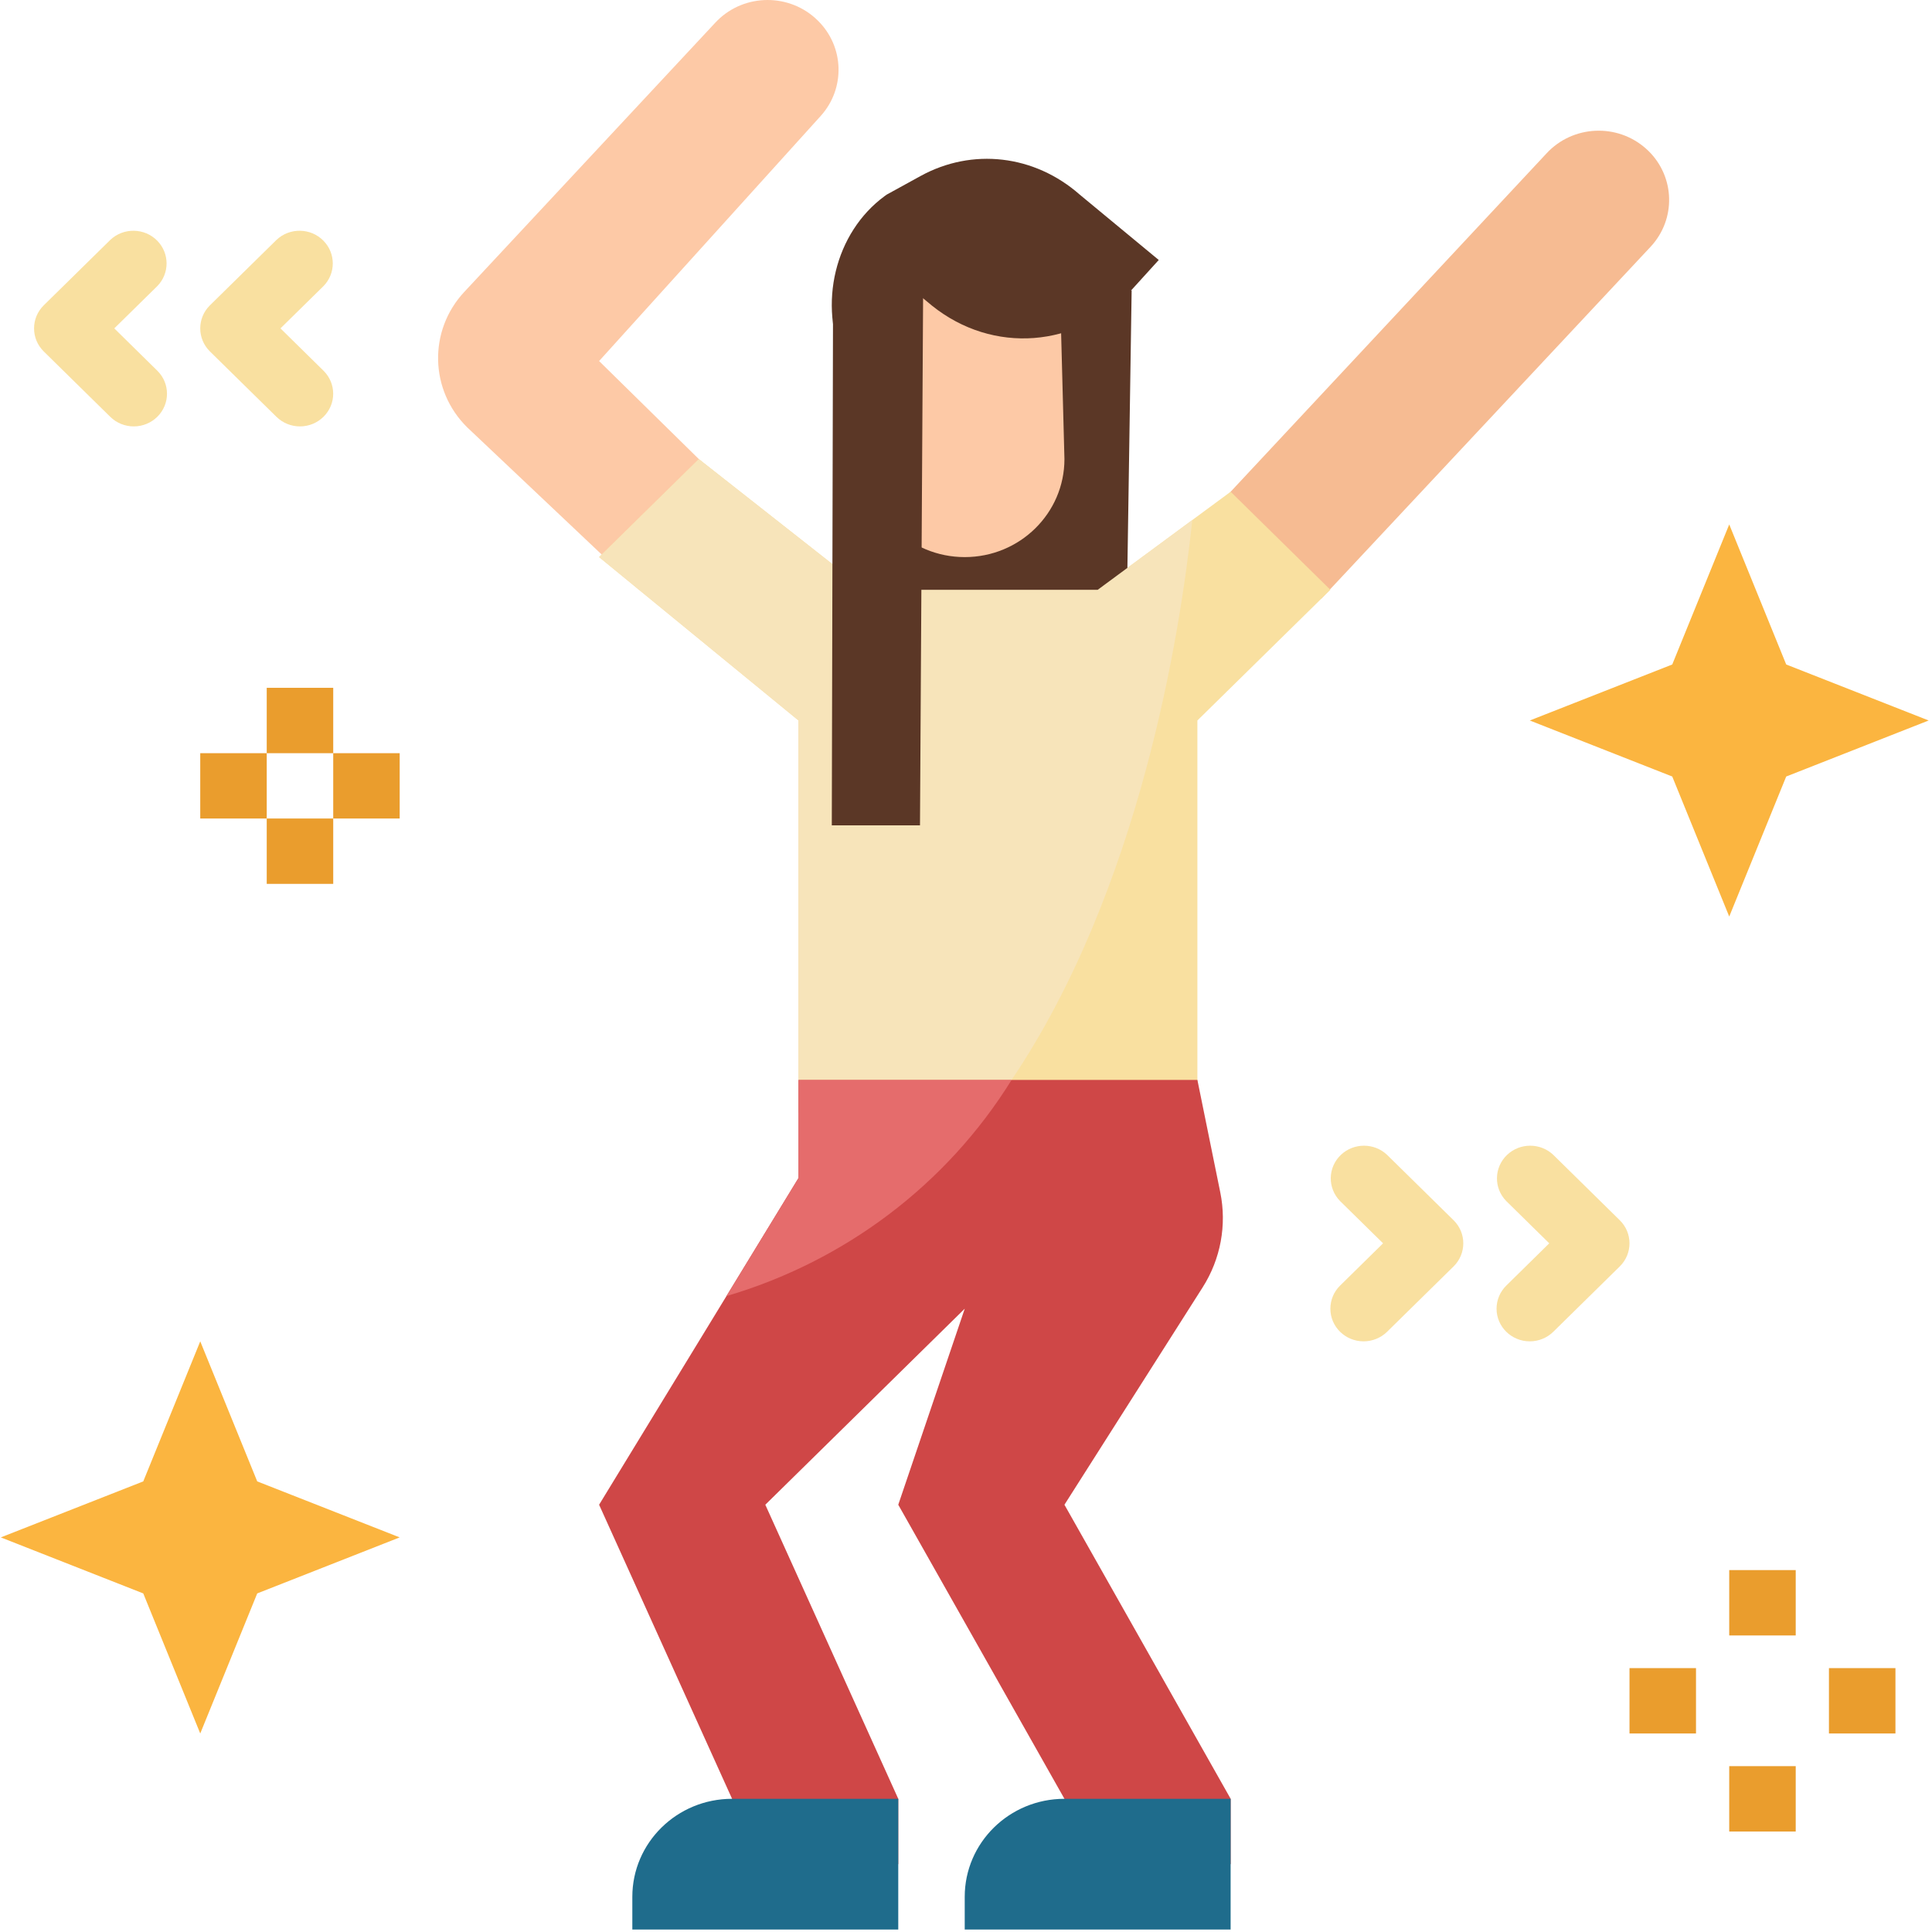 <?xml version="1.0" encoding="UTF-8"?>
<svg width="65px" height="65px" viewBox="0 0 65 65" version="1.1" xmlns="http://www.w3.org/2000/svg" xmlns:xlink="http://www.w3.org/1999/xlink">
    <!-- Generator: Sketch 55.2 (78181) - https://sketchapp.com -->
    <title>dancing_woman</title>
    <desc>Created with Sketch.</desc>
    <g id="Page-1" stroke="none" stroke-width="1" fill="none" fill-rule="evenodd">
        <g id="2.-Resultado_Comer_O2O_Mujer" transform="translate(-27, -181)">
            <g id="Group-2" transform="translate(16, 170)">
                <g id="dancing_woman" transform="translate(11, 11)">
                    <path d="M24.63,16.544 L20.156,12.147 L27.611,3.902 C28.448,2.975 28.406,1.568 27.515,0.692 L27.507,0.684 C26.576,-0.229 25.067,-0.228 24.138,0.688 C24.115,0.711 24.093,0.734 24.07,0.758 L15.621,9.82 C14.407,11.121 14.452,13.131 15.721,14.38 L21.498,19.843 L24.63,16.544 Z" id="Path" fill="#FDC9A6" fill-rule="nonzero"></path>
                    <path d="M40.868,17.117 L52.033,5.159 C52.913,4.208 54.412,4.137 55.38,5.003 C55.408,5.028 55.435,5.053 55.462,5.079 C56.356,5.958 56.391,7.373 55.54,8.294 L44.456,20.141 L40.868,17.117 Z" id="Path" fill="#F6BB92" fill-rule="nonzero"></path>
                    <polygon id="Path" fill="#F9E0A0" fill-rule="nonzero" points="23.511 15.445 20.156 18.743 26.866 24.24 26.866 37.432 40.285 37.432 40.285 24.24 44.759 19.843 41.404 16.544 36.931 19.843 29.103 19.843"></polygon>
                    <polygon id="Path-2" fill="#5B3726" points="30.183 10.014 30.073 27.768 37.798 27.768 38.073 9.768"></polygon>
                    <path d="M32.458,18.743 C30.605,18.743 29.103,17.267 29.103,15.445 L28.928,8.849 L35.638,8.849 L35.812,15.445 C35.812,17.267 34.31,18.743 32.458,18.743 Z" id="Path" fill="#FDC9A6" fill-rule="nonzero"></path>
                    <path d="M28.828,13.144 L30.828,9.846 L31.359,10.286 C33.406,11.926 36.23,11.711 38.051,9.775 L38.985,8.747 L36.327,6.548 C34.804,5.208 32.711,4.964 30.967,5.924 L29.828,6.55 L29.766,6.595 C28.088,7.825 27.505,10.237 28.407,12.221 L28.828,13.144 Z" id="Path" fill="#5B3726" fill-rule="nonzero"></path>
                    <path d="M40.285,36.333 L41.055,40.117 C41.279,41.217 41.067,42.36 40.462,43.311 L35.812,50.625 L41.404,60.519 L41.404,62.718 L35.812,62.718 L35.812,60.519 L30.221,50.625 L32.458,44.029 L25.748,50.625 L30.221,60.519 L30.221,62.718 L24.63,62.718 L24.63,60.519 L20.156,50.625 L26.866,39.631 L26.866,36.333 L40.285,36.333 Z" id="Path" fill="#CF4747" fill-rule="nonzero"></path>
                    <g id="Group" transform="translate(21.247, 60.465)" fill="#1F6C8C" fill-rule="nonzero">
                        <path d="M8.974,4.451 L0.027,4.451 L0.027,3.352 C0.027,1.531 1.529,0.054 3.382,0.054 L3.382,0.054 L8.974,0.054 L8.974,4.451 Z" id="Path"></path>
                        <path d="M20.156,4.451 L11.21,4.451 L11.21,3.352 C11.21,1.531 12.712,0.054 14.565,0.054 L14.565,0.054 L20.156,0.054 L20.156,4.451 Z" id="Path"></path>
                    </g>
                    <g id="Group" transform="translate(0, 17.59)" fill="#FBB540" fill-rule="nonzero">
                        <polygon id="Path" points="8.654 36.019 6.737 40.731 4.82 36.019 0.027 34.134 4.82 32.25 6.737 27.538 8.654 32.25 13.447 34.134"></polygon>
                        <polygon id="Path" points="60.095 8.535 58.178 13.246 56.261 8.535 51.468 6.65 56.261 4.766 58.178 0.054 60.095 4.766 64.888 6.65"></polygon>
                    </g>
                    <g id="Group" transform="translate(6.71, 23.087)" fill="#EA9D2D" fill-rule="nonzero">
                        <polygon id="Path" points="51.468 29.737 53.705 29.737 53.705 31.936 51.468 31.936"></polygon>
                        <polygon id="Path" points="51.468 36.333 53.705 36.333 53.705 38.532 51.468 38.532"></polygon>
                        <polygon id="Path" points="54.823 33.035 57.06 33.035 57.06 35.234 54.823 35.234"></polygon>
                        <polygon id="Path" points="48.113 33.035 50.35 33.035 50.35 35.234 48.113 35.234"></polygon>
                        <polygon id="Path" points="2.264 0.054 4.501 0.054 4.501 2.253 2.264 2.253"></polygon>
                        <polygon id="Path" points="2.264 4.451 4.501 4.451 4.501 6.65 2.264 6.65"></polygon>
                        <polygon id="Path" points="4.501 2.253 6.737 2.253 6.737 4.451 4.501 4.451"></polygon>
                        <polygon id="Path" points="0.027 2.253 2.264 2.253 2.264 4.451 0.027 4.451"></polygon>
                    </g>
                    <g id="Group" transform="translate(1.118, 7.696)" fill="#F9E0A0" fill-rule="nonzero">
                        <path d="M44.759,37.432 C44.141,37.432 43.64,36.94 43.641,36.333 C43.641,36.041 43.758,35.762 43.968,35.556 L45.414,34.134 L43.968,32.713 C43.539,32.276 43.551,31.58 43.995,31.158 C44.429,30.747 45.116,30.747 45.549,31.158 L47.786,33.357 C48.222,33.786 48.222,34.482 47.786,34.912 L45.549,37.11 C45.34,37.316 45.055,37.432 44.759,37.432 Z" id="Path"></path>
                        <path d="M50.35,37.432 C49.732,37.432 49.232,36.94 49.232,36.333 C49.232,36.041 49.35,35.762 49.559,35.556 L51.005,34.134 L49.559,32.713 C49.13,32.276 49.143,31.58 49.587,31.158 C50.02,30.747 50.707,30.747 51.141,31.158 L53.377,33.357 C53.814,33.786 53.814,34.482 53.377,34.912 L51.141,37.11 C50.931,37.316 50.647,37.432 50.35,37.432 Z" id="Path"></path>
                        <path d="M8.974,6.65 C8.677,6.65 8.393,6.534 8.183,6.328 L5.946,4.129 C5.51,3.7 5.51,3.004 5.946,2.575 L8.183,0.376 C8.627,-0.046 9.335,-0.034 9.764,0.403 C10.183,0.829 10.183,1.505 9.764,1.931 L8.318,3.352 L9.764,4.774 C10.201,5.203 10.201,5.899 9.764,6.328 C9.554,6.534 9.27,6.65 8.974,6.65 Z" id="Path"></path>
                        <path d="M3.382,6.65 C3.086,6.65 2.801,6.534 2.592,6.328 L0.355,4.129 C-0.081,3.7 -0.081,3.004 0.355,2.575 L2.592,0.376 C3.036,-0.046 3.744,-0.034 4.173,0.403 C4.591,0.829 4.591,1.505 4.173,1.931 L2.727,3.352 L4.173,4.774 C4.61,5.203 4.609,5.899 4.173,6.328 C3.963,6.534 3.679,6.65 3.382,6.65 Z" id="Path"></path>
                    </g>
                    <path d="M36.931,19.843 L29.103,19.843 L23.511,15.445 L20.156,18.743 L26.866,24.24 L26.866,36.333 L34.034,36.333 C38.339,29.936 39.703,21.362 40.114,17.495 L36.931,19.843 Z" id="Path" fill="#F7E4BA" fill-rule="nonzero"></path>
                    <polygon id="Path-2" fill="#5B3726" points="28.027 10.014 27.985 27.768 30.952 27.768 31.058 9.768"></polygon>
                    <path d="M34.034,36.333 L26.866,36.333 L26.866,39.631 L24.441,43.605 C28.442,42.429 31.86,39.839 34.034,36.333 Z" id="Path" fill="#E56C6C" fill-rule="nonzero"></path>
                </g>
            </g>
        </g>
    </g>
</svg>
